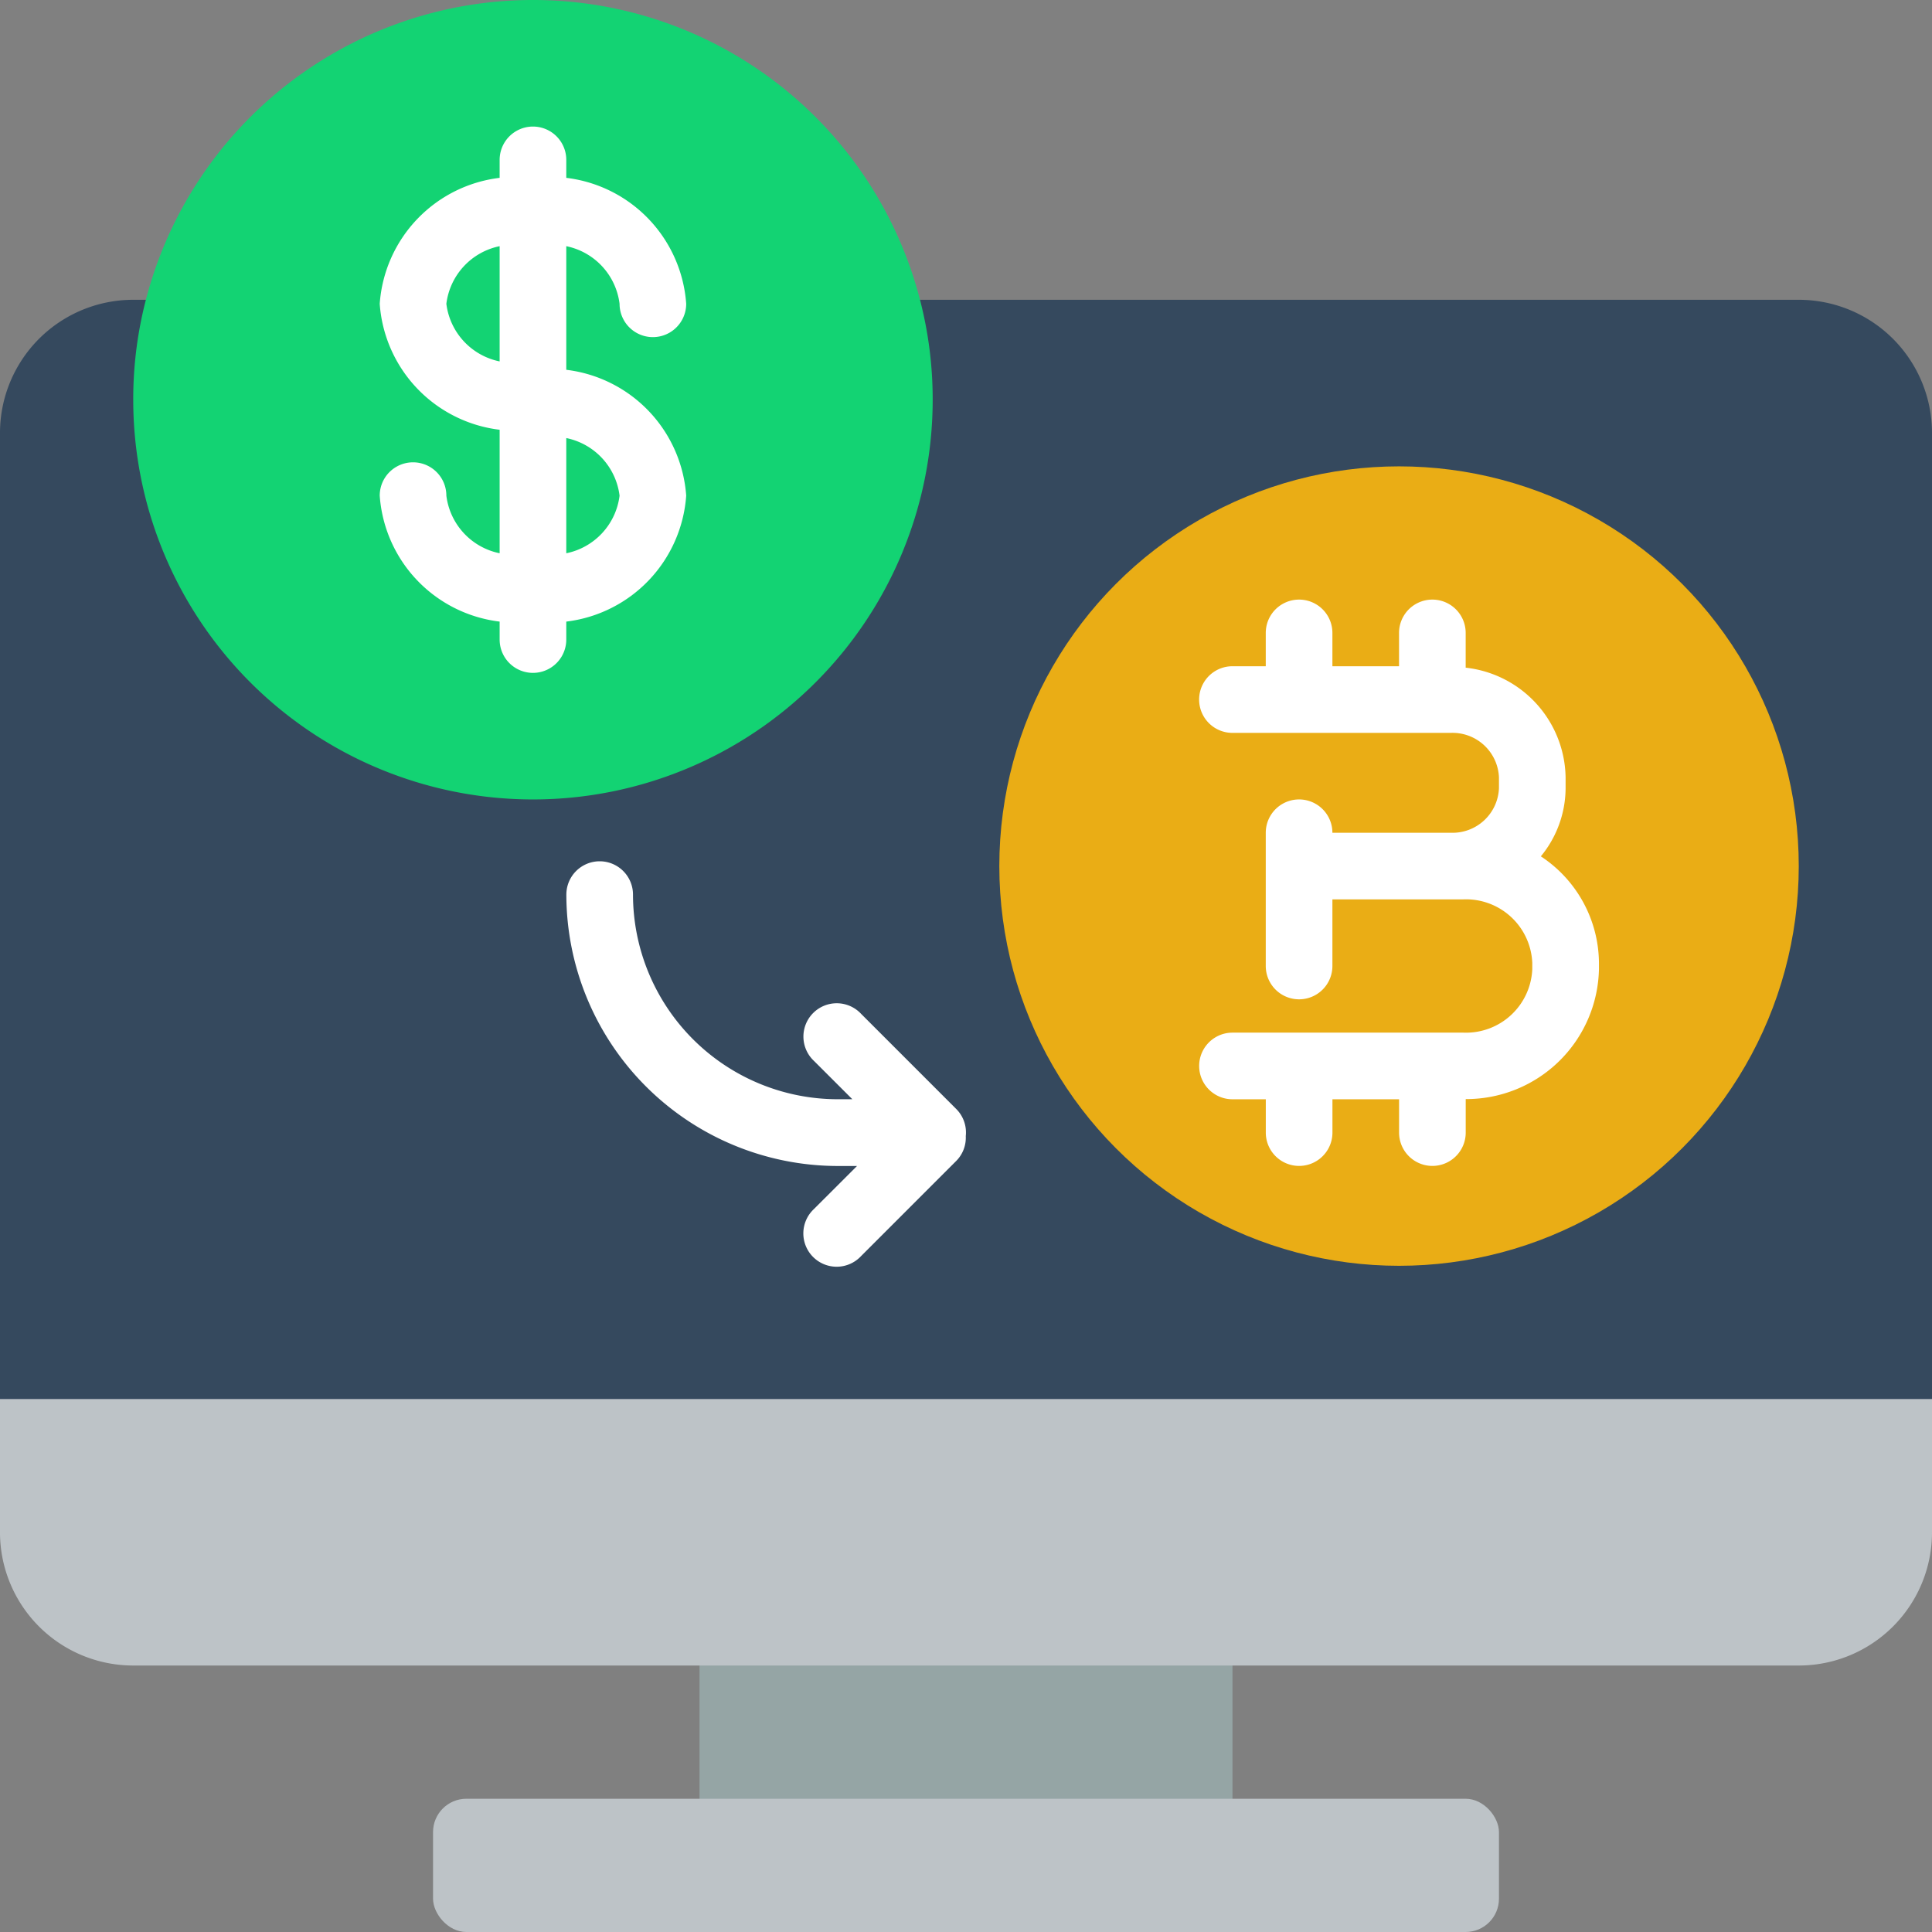 <svg data-name="Capa 1" xmlns="http://www.w3.org/2000/svg" viewBox="0 0 512 512"><rect x="0" y="0" width="512" height="512" fill="#808080" stroke="none"/><path d="M512 114.76v273.65H0V114.76a35.3 35.3 0 0 1 35.31-35.31h441.38A35.3 35.3 0 0 1 512 114.76z" fill="#35495e"/><path fill="#95a5a5" d="M185.38 414.9h141.24v88.28H185.38z"/><path d="M512 370.76v35.31a35.3 35.3 0 0 1-35.31 35.31H35.31A35.3 35.3 0 0 1 0 406.07v-35.31h512z" fill="#bdc3c7"/><circle cx="370.76" cy="229.52" r="105.93" fill="#eaad15"/><path d="M247.17 105.93a105.93 105.93 0 0 1-211.86 0 104.67 104.67 0 0 1 3.35-26.48 105.94 105.94 0 0 1 205.15 0 104.67 104.67 0 0 1 3.36 26.48z" fill="#13d373"/><rect x="114.76" y="476.69" width="282.48" height="35.31" rx="8.83" ry="8.83" fill="#bdc3c7"/><path d="M408.34 226.94a28.58 28.58 0 0 0 6.56-18V206a29.74 29.74 0 0 0-26.48-29.06v-9.21a8.83 8.83 0 0 0-17.66 0v8.83H353.1v-8.83a8.83 8.83 0 0 0-17.66 0v8.83h-8.83a8.83 8.83 0 0 0 0 17.66h57.85A12.32 12.32 0 0 1 397.24 206v2.9a12.32 12.32 0 0 1-12.77 11.79H353.1a8.83 8.83 0 0 0-17.66 0V256a8.83 8.83 0 0 0 17.66 0v-17.66h34.76a17.58 17.58 0 0 1 18.21 16.84v1.64a17.58 17.58 0 0 1-18.21 16.84h-61.24a8.83 8.83 0 0 0 0 17.66h8.83v8.83a8.83 8.83 0 1 0 17.66 0v-8.83h17.66v8.83a8.83 8.83 0 0 0 17.66 0v-8.88a35.18 35.18 0 0 0 35.31-34.44v-1.64a34.08 34.08 0 0 0-15.4-28.25zM255.94 301.08a8.8 8.8 0 0 0-2.52-7.18l-25.22-25.22a8.83 8.83 0 1 0-12.48 12.48l10.16 10.15h-3.91a54.29 54.29 0 0 1-54.22-54.23 8.83 8.83 0 1 0-17.66 0A72 72 0 0 0 221.95 309h5.17l-11.42 11.41a8.83 8.83 0 1 0 12.48 12.48l25.22-25.22a8.73 8.73 0 0 0 2.54-6.59zM150.07 98V65.24a17.81 17.81 0 0 1 14.12 15.27 8.83 8.83 0 1 0 17.66 0 36.19 36.19 0 0 0-31.78-33.38v-4.76a8.83 8.83 0 0 0-17.66 0v4.76a36.19 36.19 0 0 0-31.78 33.38 36.19 36.19 0 0 0 31.78 33.38v32.73a17.81 17.81 0 0 1-14.12-15.27 8.83 8.83 0 0 0-17.66 0 36.19 36.19 0 0 0 31.78 33.38v4.76a8.83 8.83 0 0 0 17.66 0v-4.76a36.19 36.19 0 0 0 31.78-33.38A36.19 36.19 0 0 0 150.07 98zm-31.78-17.49a17.81 17.81 0 0 1 14.12-15.27v30.54a17.81 17.81 0 0 1-14.12-15.27zm31.78 66.11v-30.53a17.81 17.81 0 0 1 14.12 15.27 17.81 17.81 0 0 1-14.12 15.26z" fill="#fff"/></svg>